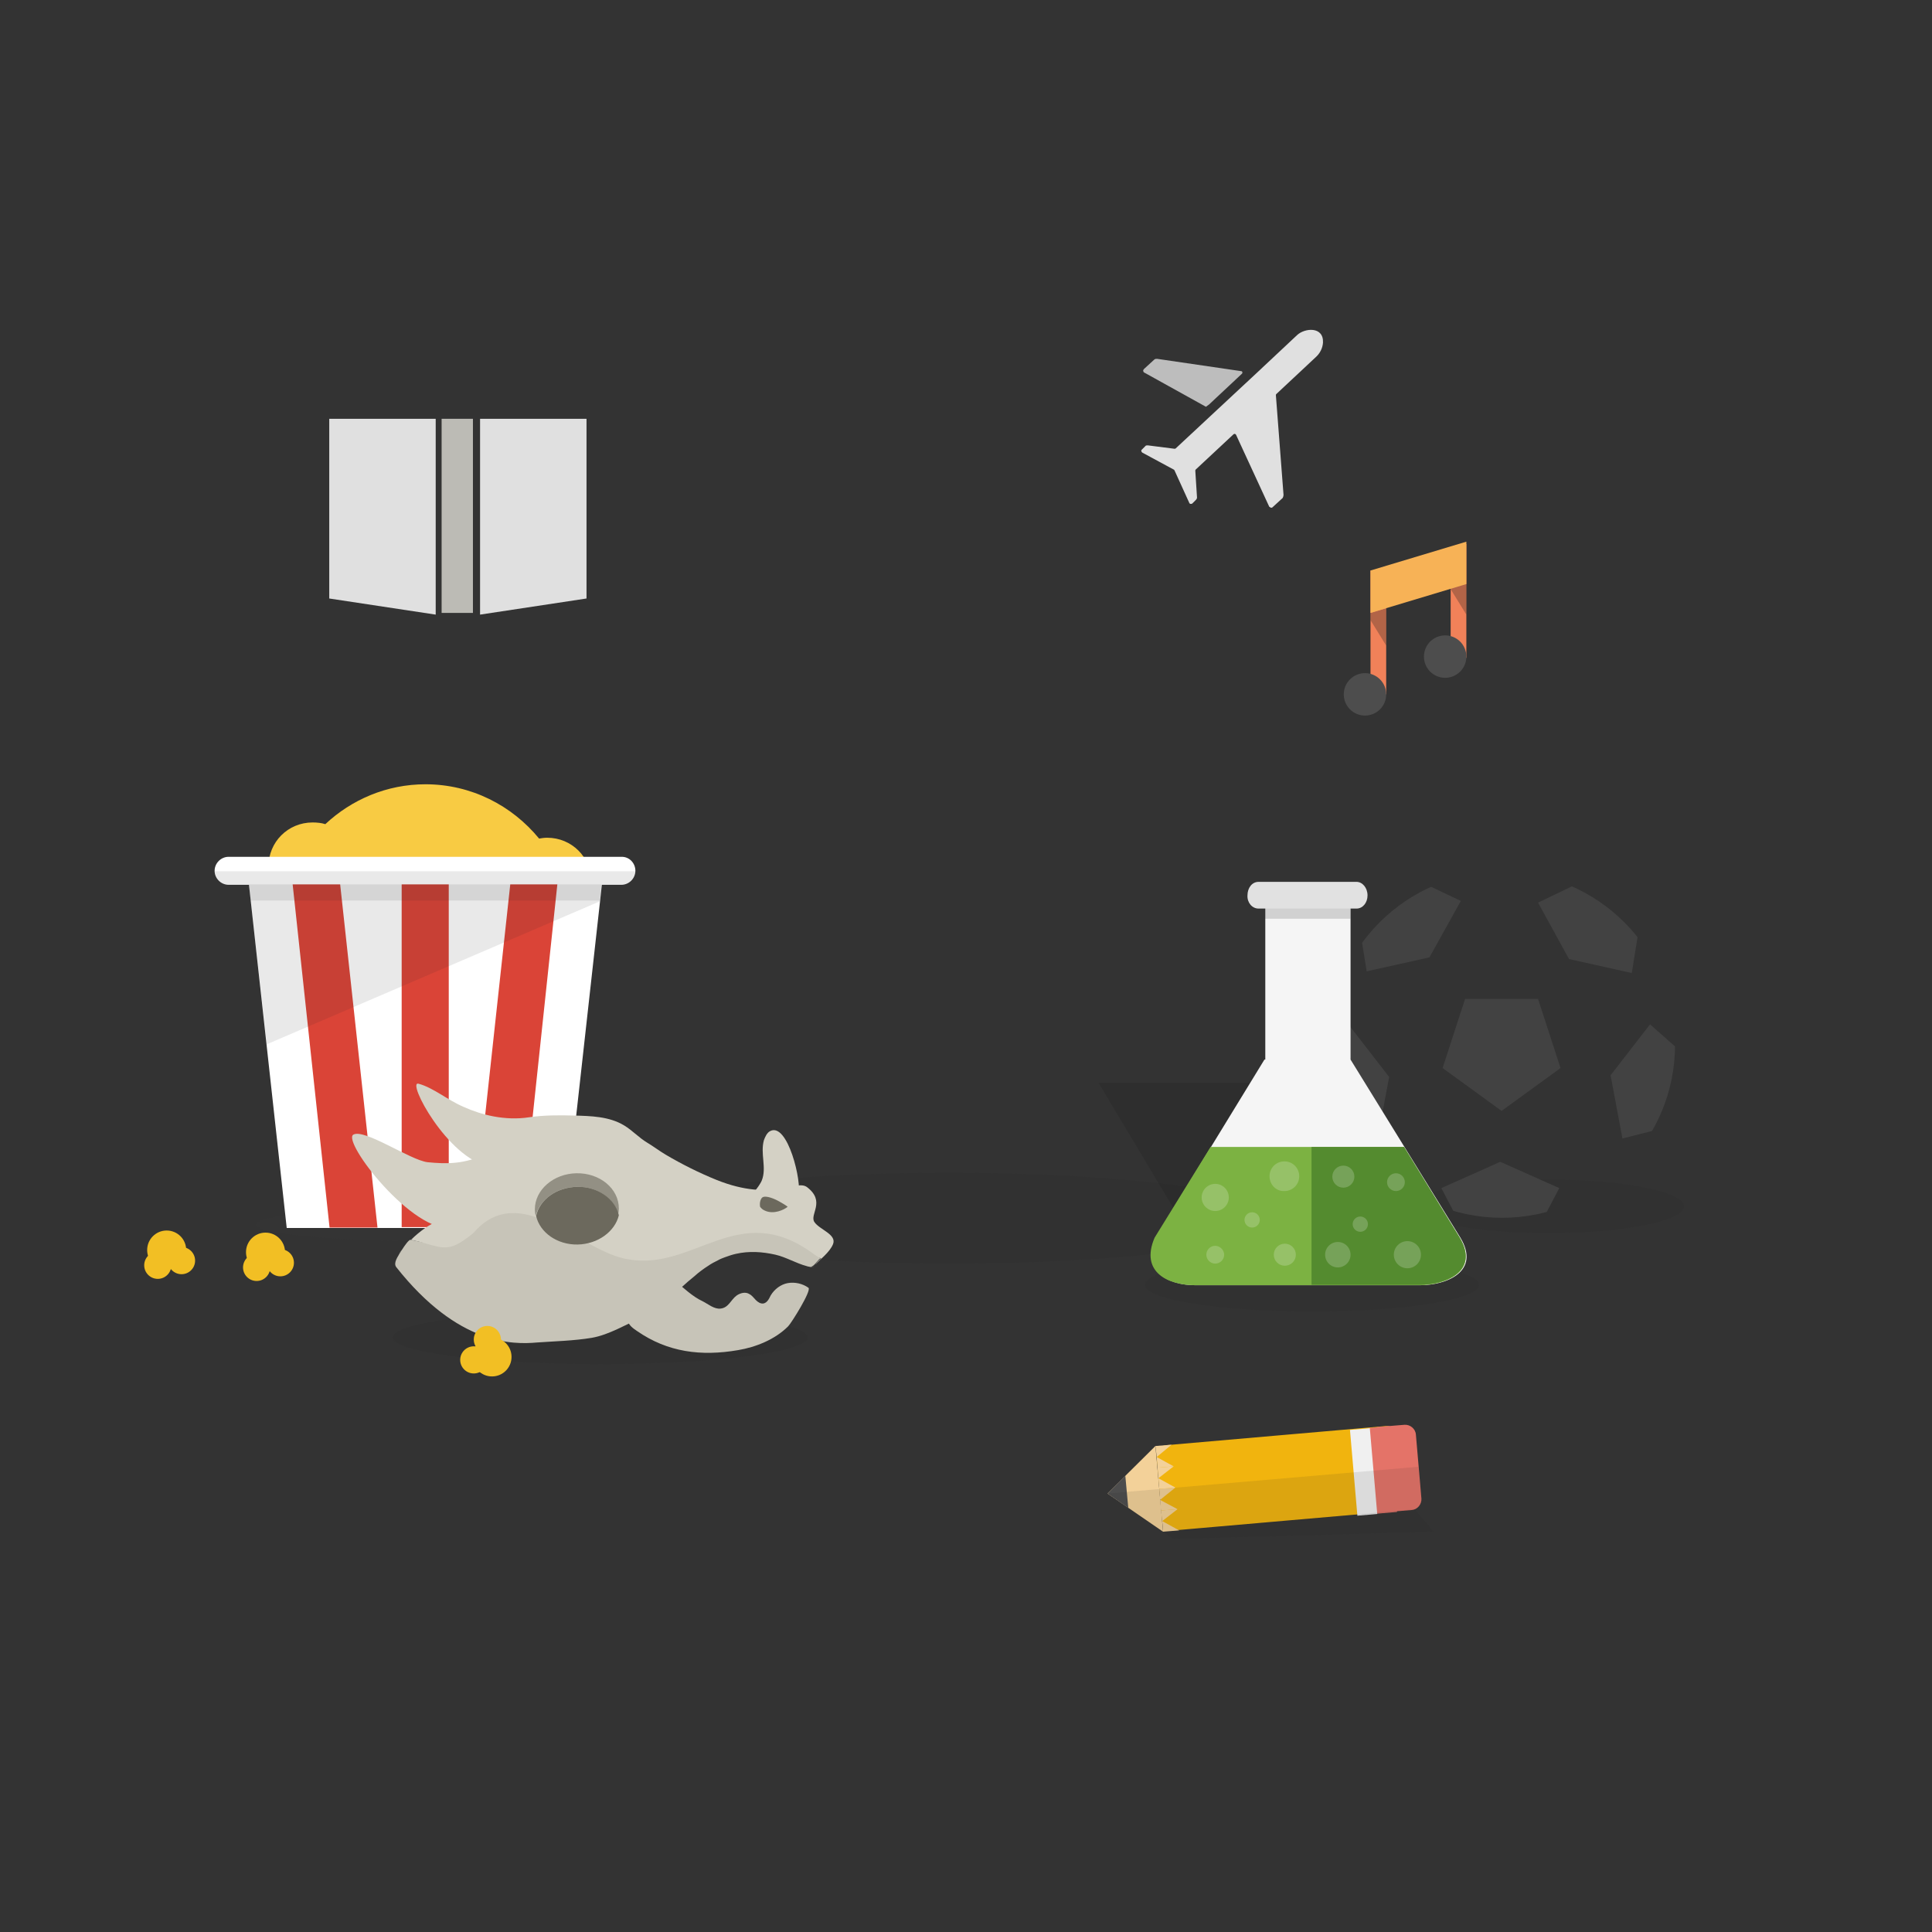 <?xml version="1.0" encoding="utf-8"?>
<!-- Generator: Adobe Illustrator 16.0.2, SVG Export Plug-In . SVG Version: 6.00 Build 0)  -->
<!DOCTYPE svg PUBLIC "-//W3C//DTD SVG 1.1//EN" "http://www.w3.org/Graphics/SVG/1.1/DTD/svg11.dtd">
<svg version="1.1" id="Layer_1" xmlns="http://www.w3.org/2000/svg" xmlns:xlink="http://www.w3.org/1999/xlink" x="0px" y="0px"
	 width="200px" height="200px" viewBox="0 0 200 200" enable-background="new 0 0 200 200" xml:space="preserve">
<rect x="0" y="0" width="200" height="200" fill="#333333" stroke="none"/>
<g>
	<g>
		<ellipse opacity="0.1" fill="#444444" enable-background="new    " cx="44.04" cy="126.768" rx="17.564" ry="1.712"/>
		<path fill="#F8CB43" d="M61.209,91.288c0-2.546-2.02-4.566-4.567-4.566c-0.307,0-0.571,0.044-0.834,0.087
			c-2.811-3.425-7.026-5.621-11.768-5.621c-3.996,0-7.641,1.581-10.363,4.128c-0.395-0.132-0.878-0.176-1.317-0.176
			c-2.547,0-4.567,2.02-4.567,4.566c0,1.317,0.571,2.547,1.493,3.338c-0.219,1.053-0.395,2.151-0.395,3.293
			c0,8.344,6.806,15.149,15.149,15.149c8.343,0,15.149-6.806,15.149-15.149c0-0.396-0.044-0.79-0.044-1.186
			C60.375,94.274,61.209,92.913,61.209,91.288z"/>
		<path fill="#FFFFFF" d="M64.371,88.697H23.666c-0.791,0-1.449,0.659-1.449,1.449s0.659,1.449,1.449,1.449h2.107l3.908,35.523
			h28.673l3.952-35.523h2.02c0.791,0,1.449-0.659,1.449-1.449S65.161,88.697,64.371,88.697z"/>
		<g>
			<polygon fill="#DA4437" points="41.581,91.552 41.581,127.031 46.455,127.031 46.455,91.552 			"/>
		</g>
		<g>
			<polygon fill="#DA4437" points="52.822,91.552 48.958,127.076 53.92,127.076 57.696,91.552 			"/>
		</g>
		<polygon fill="#DA4437" points="30.296,91.552 34.116,127.076 39.078,127.076 35.214,91.552 		"/>
		<polygon opacity="0.1" fill="#212121" enable-background="new    " points="62.087,93.22 25.905,93.22 25.773,91.552 
			62.263,91.552 		"/>
		<path opacity="0.1" fill="#212121" enable-background="new    " d="M22.216,90.19c0,0.791,0.659,1.449,1.449,1.449h2.107
			l1.844,16.466l34.47-14.797l0.308-1.668h1.976c0.79,0,1.449-0.659,1.449-1.449H22.216L22.216,90.19z"/>
		<ellipse opacity="0.1" fill="#212121" enable-background="new    " cx="98.226" cy="126.109" rx="34.162" ry="4.699"/>
		<ellipse opacity="0.1" fill="#212121" enable-background="new    " cx="160.315" cy="124.88" rx="14.007" ry="2.767"/>
		<ellipse opacity="0.1" fill="#212121" enable-background="new    " cx="135.813" cy="133.003" rx="17.3" ry="2.767"/>
		<ellipse opacity="0.1" fill="#212121" enable-background="new    " cx="62.131" cy="138.448" rx="21.473" ry="2.767"/>
		<g>
			<g>
				<g>
					<g>
						<defs>
							<circle id="SVGID_1_" cx="155.485" cy="108.15" r="17.916"/>
						</defs>
						<clipPath id="SVGID_2_">
							<use xlink:href="#SVGID_1_"  overflow="visible"/>
						</clipPath>
						<circle clip-path="url(#SVGID_2_)" fill="none" cx="155.485" cy="108.15" r="17.916"/>
					</g>
				</g>
			</g>
			<g>
				<g>
					<g>
						<defs>
							<circle id="SVGID_3_" cx="155.485" cy="108.15" r="17.916"/>
						</defs>
						<clipPath id="SVGID_4_">
							<use xlink:href="#SVGID_3_"  overflow="visible"/>
						</clipPath>
						<polygon clip-path="url(#SVGID_4_)" fill="#424242" points="159.218,103.407 161.545,110.564 155.441,115 149.338,110.564 
							151.665,103.407 						"/>
					</g>
				</g>
			</g>
			<g>
				<g>
					<g>
						<defs>
							<circle id="SVGID_5_" cx="155.485" cy="108.15" r="17.916"/>
						</defs>
						<clipPath id="SVGID_6_">
							<use xlink:href="#SVGID_5_"  overflow="visible"/>
						</clipPath>
						<polygon clip-path="url(#SVGID_6_)" fill="#424242" points="159.086,127.427 161.413,122.992 155.31,120.27 149.206,122.992 
							151.533,127.427 						"/>
					</g>
				</g>
			</g>
			<g>
				<g>
					<g>
						<defs>
							<circle id="SVGID_7_" cx="155.485" cy="108.15" r="17.916"/>
						</defs>
						<clipPath id="SVGID_8_">
							<use xlink:href="#SVGID_7_"  overflow="visible"/>
						</clipPath>
						<polygon clip-path="url(#SVGID_8_)" fill="#424242" points="137.746,116.8 142.575,118.029 143.805,111.487 139.721,106.218 
							135.988,109.512 						"/>
					</g>
				</g>
			</g>
			<g>
				<g>
					<g>
						<defs>
							<circle id="SVGID_9_" cx="155.485" cy="108.15" r="17.916"/>
						</defs>
						<clipPath id="SVGID_10_">
							<use xlink:href="#SVGID_9_"  overflow="visible"/>
						</clipPath>
						<polygon clip-path="url(#SVGID_10_)" fill="#424242" points="172.83,116.625 167.955,117.854 166.727,111.312 
							170.811,106.042 174.543,109.336 						"/>
					</g>
				</g>
			</g>
			<g>
				<g>
					<g>
						<defs>
							<circle id="SVGID_11_" cx="155.485" cy="108.15" r="17.916"/>
						</defs>
						<clipPath id="SVGID_12_">
							<use xlink:href="#SVGID_11_"  overflow="visible"/>
						</clipPath>
						<polygon clip-path="url(#SVGID_12_)" fill="#424242" points="169.712,95.811 168.922,100.729 162.423,99.28 159.218,93.439 
							163.697,91.288 						"/>
					</g>
				</g>
			</g>
			<g>
				<g>
					<g>
						<defs>
							<circle id="SVGID_13_" cx="155.485" cy="108.15" r="17.916"/>
						</defs>
						<clipPath id="SVGID_14_">
							<use xlink:href="#SVGID_13_"  overflow="visible"/>
						</clipPath>
						<polygon clip-path="url(#SVGID_14_)" fill="#424242" points="140.688,95.635 141.478,100.553 147.977,99.104 151.226,93.264 
							146.703,91.113 						"/>
					</g>
				</g>
			</g>
		</g>
		<g>
			<g>
				<path fill="#F1B40E" d="M120.752,149.602c-0.615,0.044-1.054,0.615-1.01,1.186l0.57,6.631c0.045,0.615,0.615,1.054,1.186,1.01
					l22.702-1.977c0.614-0.043,1.054-0.614,1.01-1.186l-0.571-6.63c-0.043-0.614-0.614-1.054-1.186-1.011L120.752,149.602z"/>
			</g>
			<g>
				<path fill="#E47368" d="M142.707,147.713c-0.614,0.045-1.053,0.615-1.01,1.186l0.57,6.631c0.045,0.615,0.615,1.054,1.186,1.01
					l2.68-0.219c0.614-0.044,1.053-0.615,1.01-1.186l-0.57-6.631c-0.045-0.615-0.615-1.055-1.187-1.01L142.707,147.713z"/>
			</g>
			
				<rect x="141.963" y="147.715" transform="matrix(-0.996 0.086 -0.086 -0.996 298.719 291.432)" fill="#E47368" width="2.196" height="8.914"/>
			
				<rect x="140.072" y="147.889" transform="matrix(-0.996 0.086 -0.086 -0.996 294.801 291.977)" fill="#F0F0F0" width="2.064" height="8.914"/>
			<polygon fill="#F3D199" points="119.609,149.689 114.648,154.607 120.4,158.559 			"/>
			<polygon fill="#4D4D4D" points="116.492,152.764 114.648,154.607 116.799,156.101 			"/>
			<g>
				<polygon fill="#F3D199" points="119.742,150.831 119.609,149.689 121.279,149.557 				"/>
				<polygon fill="#F3D199" points="121.674,153.992 120.006,154.125 119.918,153.026 				"/>
				<polygon fill="#F3D199" points="119.918,153.026 119.83,151.929 121.498,151.797 				"/>
				<polygon fill="#F3D199" points="119.742,150.831 119.83,151.929 121.498,151.797 				"/>
				<polygon fill="#F3D199" points="120.094,155.266 120.006,154.125 121.674,153.992 				"/>
				<polygon fill="#F3D199" points="122.069,158.428 120.4,158.559 120.313,157.461 				"/>
				<polygon fill="#F3D199" points="120.313,157.461 120.181,156.363 121.894,156.232 				"/>
				<polygon fill="#F3D199" points="120.094,155.266 120.181,156.363 121.894,156.232 				"/>
			</g>
			<path opacity="0.1" fill="#212121" enable-background="new    " d="M114.648,154.607l32.186-2.767l0.309,3.337
				c0.043,0.615-0.396,1.143-1.01,1.186l-25.732,2.195L114.648,154.607z"/>
		</g>
		<g>
			<g>
				<path fill="#303F98" d="M71.177,126.943"/>
				<path fill="#303F98" d="M62.614,112.102"/>
				<path fill="#F43F80" d="M88.302,126.943"/>
				<path fill="#F43F80" d="M71.177,126.943"/>
				<path fill-opacity="0.4" d="M88.302,126.943"/>
				<path fill-opacity="0.5" d="M71.177,126.943"/>
				<path fill-opacity="0.5" d="M88.302,126.943"/>
				<path fill="#FFFFFF" fill-opacity="0" d="M62.614,82.418"/>
				<path fill-opacity="0.1" d="M62.614,82.418"/>
				<path fill-opacity="0.1" d="M54.052,97.26"/>
				<path fill-opacity="0.2" d="M62.614,112.102"/>
				<path fill-opacity="0.2" d="M54.052,97.26"/>
				<path fill="#FFFFFF" fill-opacity="0" d="M62.614,112.102"/>
				<path fill-opacity="0.2" d="M71.177,126.943"/>
				<path fill-opacity="0.2" d="M131.158,82.418"/>
			</g>
		</g>
		<g>
			<path fill="#D4D1C5" d="M77.544,123.65c0.395,0.132,1.229-1.186,1.317-1.449c0.527-1.317-0.176-2.766,0.219-4.172
				c0.132-0.352,0.308-0.746,0.615-0.922c1.844-1.054,3.381,5.401,2.942,6.631C81.979,125.582,80.354,124.66,77.544,123.65z"/>
			<path fill="#E0DED7" d="M69.991,122.859c-3.162-0.351-4.831-4.127-7.992-4.698c-1.976-0.395-3.776,0.044-5.577,0.439
				c-0.482,0.176-1.01,0.22-1.493,0.263c2.854-2.283,8.563-2.326,9.704-1.492c1.186,0.834,3.601,3.161,8.65,5.182
				c0.615,0.264,1.186,0.439,1.713,0.57C73.372,123.344,71.572,123.079,69.991,122.859z"/>
			<path fill="#D4D1C5" d="M54.974,138.01c0.176,0.087-0.483-1.23-0.264-1.143C54.491,136.779,55.149,138.097,54.974,138.01z"/>
			<path fill="#D4D1C5" d="M52.69,137.219c0.132,0.044,0.308,0.088,0.483,0.131C52.954,137.307,52.822,137.263,52.69,137.219z"/>
			<path fill="#D4D1C5" d="M84.262,131.027c0-0.044,0.044-0.044,0.088-0.088C84.306,130.939,84.306,130.983,84.262,131.027z"/>
			<path fill="#D4D1C5" d="M84.218,131.115c0-0.045,0.044-0.045,0.044-0.088C84.218,131.07,84.218,131.07,84.218,131.115
				c-0.044,0.132-0.264,0.044-0.615-0.088C83.911,131.203,84.13,131.247,84.218,131.115z"/>
			<path fill="#D4D1C5" d="M41.581,129.402c-0.131,0.22-0.263,0.482-0.307,0.747C41.273,129.885,41.405,129.622,41.581,129.402z"/>
			<path fill="#C7C4B8" d="M83.076,130.852c-1.405-0.615-3.996-1.756-6.85-1.098c-0.396,0.088-0.747,0.22-1.142,0.352
				c0.352-0.132,0.747-0.264,1.142-0.352C79.081,129.096,81.671,130.236,83.076,130.852z"/>
			<path fill="#C7C4B8" d="M84.35,130.895L84.35,130.895L84.35,130.895z"/>
			<path fill="#C7C4B8" d="M84.262,131.027L84.262,131.027L84.262,131.027z"/>
			<path fill="#C7C4B8" d="M74.382,130.412c0.219-0.131,0.483-0.219,0.702-0.307C74.865,130.193,74.602,130.281,74.382,130.412z"/>
			<path fill="#C7C4B8" d="M41.01,131.159c6.411,8.124,12.119,8.036,14.578,7.815c1.844-0.131,3.82-0.176,5.664-0.482
				c1.801-0.308,3.557-1.405,5.226-2.107c0.131-0.045,0.263-0.133,0.395-0.176c-0.132,0.088-0.264,0.131-0.395,0.176
				c1.8-0.747,3.469-2.723,5.445-4.304c0.439-0.396,0.922-0.747,1.405-1.054c0.308-0.219,0.659-0.395,1.01-0.57
				c0.219-0.133,0.483-0.221,0.703-0.308c0.351-0.132,0.747-0.265,1.141-0.352c1.362-0.308,2.723-0.22,4.084,0.087
				c1.142,0.265,2.108,0.879,3.25,1.186c0.131,0.045,0.307,0.089,0.483,0.045c0.308-0.045,0.791-0.879,0.966-0.834
				c-0.307-0.132-0.57-1.186-0.922-1.449c-7.641-5.533-12.207,1.844-19.013,0.658c-4.918-0.702-11.197-8.387-16.072-2.723
				c-2.854,2.328-3.117,2.283-6.455,1.581c-0.176-0.044-0.658,0.659-0.878,1.01c-0.088,0.132-0.132,0.176-0.132,0.22
				C41.186,130.061,40.703,130.72,41.01,131.159z M69.815,133.969c0.264-0.263,0.571-0.526,0.834-0.79
				C70.342,133.442,70.079,133.706,69.815,133.969z M67.356,135.945c0.396-0.264,0.834-0.57,1.229-0.879
				C68.147,135.375,67.752,135.682,67.356,135.945z"/>
			<path fill="#D4D1C5" d="M85.008,130.281c-0.307-0.132-0.57-0.308-0.922-0.571c-7.641-5.532-12.207,1.845-19.014,0.659
				c-4.918-0.703-11.197-8.388-16.071-2.723c-2.854,2.327-3.118,1.404-6.455,0.702c0.878-0.878,2.064-1.712,2.678-1.845
				c1.23-0.263,1.537-0.746,2.24-1.361c0.615-0.526,1.844-3.424,4.303-5.971l-1.186,1.536c-4.215-0.746-8.563-8.913-7.245-8.519
				c1.581,0.439,2.942,1.669,4.698,2.415c1.756,0.79,4.215,1.449,6.762,1.054c1.493-0.219,3.074-0.219,4.611-0.176
				c1.756,0.045,3.645,0.088,5.182,1.01c0.878,0.527,1.537,1.274,2.415,1.801c0.659,0.395,1.23,0.834,1.888,1.229
				c1.713,1.01,3.469,1.888,5.313,2.636c5.84,2.326,8.211-0.133,9.353,0.746c1.932,1.492,0.22,2.81,0.747,3.6
				c0.526,0.791,2.327,1.273,1.932,2.284c-0.352,0.878-1.406,1.624-1.844,2.151C84.525,130.72,84.745,130.5,85.008,130.281z"/>
			<g>
				<path fill="#6C695D" d="M79.168,125.318c0.922,0.439,2.02-0.087,2.371-0.395c-0.22-0.176-0.527-0.352-0.834-0.527
					c-0.615-0.352-1.362-0.614-1.713-0.482c-0.219,0.088-0.395,0.526-0.307,1.01C78.773,125.056,78.949,125.231,79.168,125.318z"/>
			</g>
			<path fill="#D4D1C5" d="M36.575,117.459c-1.186,0.702,6.147,10.275,10.319,9.66c4.171-0.615,3.381-5.928,5.401-6.543
				c1.976-0.614,2.722-0.57,2.371-1.756c-0.351-1.143-1.932-0.57-4.259,0.57c-2.328,1.186-4.26,1.098-6.147,0.922
				C42.459,120.094,37.717,116.8,36.575,117.459z"/>
			<g>
				<path fill="#939084" d="M59.716,122.859c-2.107,0.045-3.864,1.318-4.259,3.03c-0.044-0.22-0.088-0.438-0.088-0.702
					c0-2.02,1.932-3.688,4.303-3.732c2.415-0.045,4.391,1.58,4.391,3.645c0,0.219-0.043,0.482-0.088,0.702
					C63.624,124.09,61.868,122.816,59.716,122.859z"/>
				<path fill="#6C695D" d="M59.804,128.832c-2.107,0.043-3.908-1.23-4.303-2.942c0.352-1.712,2.108-2.985,4.259-3.03
					c2.108-0.043,3.908,1.23,4.303,2.942C63.668,127.471,61.911,128.788,59.804,128.832z"/>
			</g>
			<path fill="#C7C4B8" d="M72.757,134.716c0.527,0.263,1.186,0.835,1.844,0.747c0.834-0.088,1.054-0.922,1.668-1.361
				c0.396-0.264,0.922-0.396,1.317-0.133c0.264,0.133,0.439,0.396,0.659,0.615c0.22,0.219,0.483,0.395,0.791,0.352
				c0.395-0.088,0.571-0.483,0.747-0.834c0.395-0.659,1.054-1.143,1.756-1.273c0.747-0.132,1.537,0.043,2.152,0.482
				c0.351,0.264-1.756,3.645-2.108,3.996c-1.361,1.361-3.337,2.151-5.182,2.459c-3.82,0.658-7.289,0.219-10.451-1.977
				c-0.395-0.264-0.834-0.57-0.966-1.053c-0.131-0.352-0.087-0.747-0.131-1.099c-0.132-0.746-0.659-1.361-0.747-2.063
				c-0.132-1.229,1.098-2.327,2.328-2.371c1.229-0.088,2.415,0.57,3.381,1.361C70.737,133.267,71.616,134.188,72.757,134.716z"/>
		</g>
		<polygon fill="#F18159" points="143.498,71.88 141.873,71.88 141.873,59.058 143.498,59.716 		"/>
		<polygon fill="#F18159" points="151.797,68.103 150.172,68.103 150.172,57.784 151.797,56.292 		"/>
		<circle fill="#4D4D4D" cx="149.602" cy="67.971" r="2.196"/>
		<circle fill="#4D4D4D" cx="141.303" cy="71.88" r="2.196"/>
		<polygon opacity="0.3" fill="#212121" enable-background="new    " points="143.498,66.83 141.873,64.196 141.873,63.449 
			143.498,62.966 		"/>
		<polygon opacity="0.3" fill="#212121" enable-background="new    " points="151.797,63.625 150.172,60.99 150.172,60.288 
			151.797,60.463 		"/>
		<polygon fill="#F7B256" points="151.797,60.463 141.873,63.449 141.873,59.058 151.797,56.072 		"/>
		<g id="plane_1_">
			<g id="wing_1_" opacity="0.8">
				<path fill="#E0E0E0" d="M125.143,41.889l3.426-3.206c0.088-0.088,0.043-0.263-0.088-0.263l-8.695-1.273
					c-0.131,0-0.219,0-0.307,0.087l-1.055,0.966c-0.043,0.044-0.088,0.132-0.088,0.176s0.045,0.088,0.045,0.132l0.043,0.043
					l6.412,3.557L125.143,41.889z"/>
			</g>
			<g id="plane_2_">
				<path fill="#E0E0E0" d="M132.871,51.242l-0.791-10.319c0-0.044,0-0.088,0.045-0.132l4.084-3.82
					c0.438-0.395,0.703-0.922,0.746-1.493c0.088-1.712-1.889-1.537-2.679-0.79l-4.216,3.952l-5.752,5.357l-2.591,2.415
					c-0.044,0.044-0.087,0.044-0.132,0.044l-2.766-0.352c-0.088,0-0.221,0-0.264,0.088l-0.352,0.352
					c-0.044,0.044-0.088,0.088-0.044,0.175c0,0.044,0.044,0.088,0.044,0.088l0.043,0.044l3.25,1.756
					c0.045,0,0.045,0.044,0.088,0.088l1.537,3.381c0,0,0,0.044,0.044,0.044c0.044,0.043,0.044,0.043,0.088,0.043
					s0.132,0,0.175-0.043l0.352-0.352c0.088-0.088,0.133-0.176,0.133-0.264l-0.176-2.766c0-0.044,0-0.088,0.043-0.132l3.908-3.645
					c0.088-0.088,0.221-0.044,0.264,0.044l3.425,7.421c0,0.044,0.044,0.044,0.044,0.044c0.045,0.044,0.088,0.044,0.132,0.088
					c0.089,0,0.132,0,0.175-0.044l1.055-0.966C132.827,51.461,132.871,51.33,132.871,51.242z"/>
			</g>
		</g>
		<ellipse fill="#F2BF24" cx="50.934" cy="140.468" rx="2.02" ry="2.02"/>
		<ellipse fill="#F2BF24" cx="50.451" cy="138.667" rx="1.405" ry="1.405"/>
		<ellipse fill="#F2BF24" cx="49.045" cy="140.775" rx="1.405" ry="1.405"/>
		<ellipse fill="#F2BF24" cx="17.254" cy="129.402" rx="2.02" ry="2.02"/>
		<ellipse fill="#F2BF24" cx="16.333" cy="130.983" rx="1.405" ry="1.405"/>
		<ellipse fill="#F2BF24" cx="18.792" cy="130.5" rx="1.405" ry="1.405"/>
		<polyline opacity="0.1" fill="#212121" enable-background="new    " points="120.4,158.559 121.498,159.306 148.416,158.559 
			146.439,156.232 		"/>
		<polyline fill-opacity="0.1" points="122.596,126.943 130.857,112.102 113.73,112.102 		"/>
		<path fill-opacity="0.2" d="M105.471,126.943"/>
		<path fill-opacity="0.2" d="M122.596,126.943"/>
		<path fill-opacity="0.2" d="M114.033,112.102"/>
		<g>
			<path fill="#F5F5F5" d="M139.809,109.687V94.011h-8.826v15.676h-0.088l-11.285,18.442c-1.535,3.602,1.449,4.918,4.172,4.918
				h23.229c2.723,0,6.279-1.404,4.172-4.918L139.809,109.687L139.809,109.687z"/>
			<path fill="#7CB242" d="M145.342,118.732h-20.023l-5.797,9.396c-1.536,3.602,1.449,4.918,4.172,4.918h23.229
				c2.722,0,6.279-1.404,4.171-4.918L145.342,118.732z"/>
			<path fill="#548B2F" d="M145.342,118.732h-9.572v14.271h11.153c2.722,0,6.279-1.406,4.171-4.918L145.342,118.732z"/>
			<circle opacity="0.2" fill="#FFFFFF" enable-background="new    " cx="138.492" cy="129.886" r="1.317"/>
			<circle opacity="0.2" fill="#FFFFFF" enable-background="new    " cx="139.063" cy="121.806" r="1.142"/>
			<circle opacity="0.2" fill="#FFFFFF" enable-background="new    " cx="145.693" cy="129.886" r="1.405"/>
			<circle opacity="0.2" fill="#FFFFFF" enable-background="new    " cx="140.818" cy="126.724" r="0.791"/>
			<path opacity="0.2" fill="#FFFFFF" enable-background="new    " d="M145.43,122.377c0,0.482-0.395,0.922-0.922,0.922
				c-0.483,0-0.922-0.395-0.922-0.922c0-0.483,0.395-0.922,0.922-0.922S145.43,121.894,145.43,122.377z"/>
			<path opacity="0.2" fill="#FFFFFF" enable-background="new    " d="M131.422,121.762c0-0.878,0.703-1.537,1.537-1.537
				c0.879,0,1.537,0.703,1.537,1.537c0,0.879-0.703,1.537-1.537,1.537C132.125,123.344,131.422,122.641,131.422,121.762z"/>
			<circle opacity="0.2" fill="#FFFFFF" enable-background="new    " cx="133.004" cy="129.886" r="1.142"/>
			<circle opacity="0.2" fill="#FFFFFF" enable-background="new    " cx="125.801" cy="123.958" r="1.405"/>
			<circle opacity="0.2" fill="#FFFFFF" enable-background="new    " cx="129.621" cy="126.285" r="0.791"/>
			<path opacity="0.2" fill="#FFFFFF" enable-background="new    " d="M124.879,129.885c0-0.526,0.439-0.921,0.922-0.921
				c0.484,0,0.924,0.438,0.924,0.921c0,0.527-0.439,0.924-0.924,0.924C125.274,130.809,124.879,130.369,124.879,129.885z"/>
			<rect x="130.939" y="94.055" opacity="0.2" fill="#424242" enable-background="new    " width="8.869" height="1.054"/>
			<g>
				<path fill="#E1E1E1" d="M130.281,94.055h10.143c0.658,0,1.142-0.615,1.142-1.361c0-0.791-0.527-1.405-1.142-1.405h-10.143
					c-0.66,0-1.143,0.615-1.143,1.405C129.096,93.439,129.621,94.055,130.281,94.055z"/>
			</g>
		</g>
		<rect x="-13" y="-13.175" fill="none" width="224.822" height="224.823"/>
	</g>
</g>
<path fill="#F2BF24" d="M25.466,129.622c0-1.116,0.904-2.021,2.02-2.021s2.02,0.904,2.02,2.021s-0.904,2.021-2.02,2.021
	S25.466,130.738,25.466,129.622"/>
<path fill="#F2BF24" d="M25.159,131.203c0-0.776,0.629-1.405,1.405-1.405c0.776,0,1.406,0.629,1.406,1.405
	c0,0.775-0.629,1.404-1.406,1.404C25.788,132.607,25.159,131.979,25.159,131.203"/>
<ellipse fill="#F2BF24" cx="29.023" cy="130.72" rx="1.405" ry="1.405"/>
<polygon fill="#E0E0E0" points="34.083,43.353 34.083,61.956 45.104,63.625 45.104,43.353 "/>
<rect x="45.716" y="43.353" fill="#BCBBB5" width="3.242" height="20.096"/>
<polygon fill="#E0E0E0" points="60.716,43.353 60.716,61.956 49.696,63.625 49.696,43.353 "/>
</svg>
